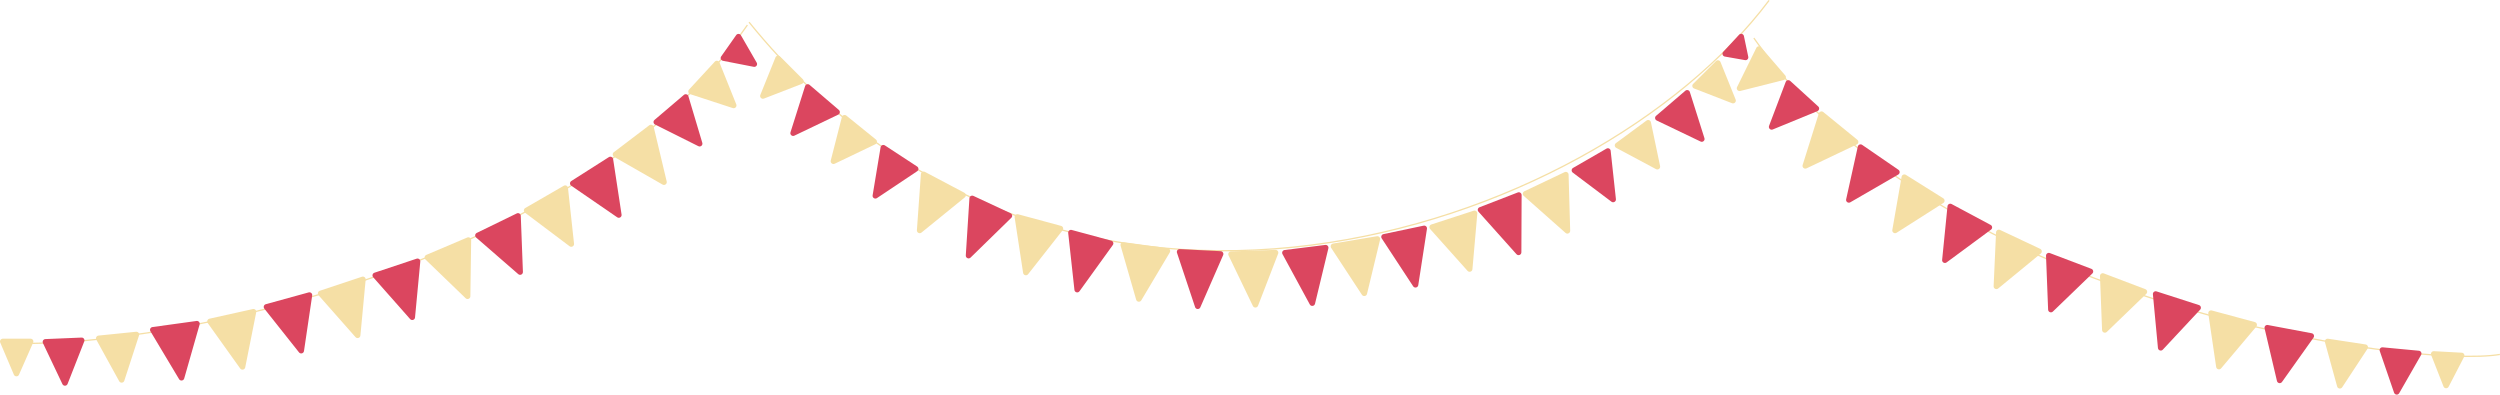<?xml version="1.0" encoding="UTF-8"?>
<svg id="_圖層_2" data-name="圖層 2" xmlns="http://www.w3.org/2000/svg" viewBox="0 0 1920.13 303.07">
  <g id="_圖層_1-2" data-name="圖層 1">
    <g>
      <path d="m1.04,262.22c63,11,430-36,573-243" style="fill: none; stroke: #f5dfa5; stroke-miterlimit: 10;"/>
      <path d="m575.29,17.01C817.03,315.39,1222.83,181.02,1358.74.3" style="fill: none; stroke: #f5dfa5; stroke-miterlimit: 10;"/>
      <path d="m51.9,294.88l12.82-32.67c.57-1.45-.54-3-2.09-2.94l-27.79,1.16c-1.54.06-2.52,1.68-1.86,3.08l14.97,31.51c.81,1.7,3.26,1.62,3.95-.14Z" style="fill: #db465f;"/>
      <path d="m95.47,292.42l11.31-34.8c.48-1.48-.72-2.97-2.27-2.81l-28.85,2.93c-1.54.16-2.41,1.83-1.67,3.18l17.55,31.87c.91,1.65,3.35,1.42,3.94-.37Z" style="fill: #f5dfa5;"/>
      <path d="m14.59,287.76l10.86-24.61c.63-1.42-.41-3.02-1.97-3.02H2.16c-1.54,0-2.59,1.58-1.98,3l10.47,24.61c.74,1.74,3.19,1.75,3.95.03Z" style="fill: #f5dfa5;"/>
      <path d="m141.48,290.69l11.83-41.45c.43-1.5-.82-2.94-2.37-2.72l-33.85,4.68c-1.53.21-2.35,1.92-1.55,3.24l22.01,36.78c.97,1.62,3.4,1.3,3.92-.51Z" style="fill: #db465f;"/>
      <path d="m188.35,282.17l8.43-42.28c.3-1.53-1.06-2.86-2.58-2.52l-33.36,7.41c-1.51.33-2.18,2.1-1.29,3.36l24.93,34.87c1.1,1.53,3.5,1.02,3.86-.83Z" style="fill: #f5dfa5;"/>
      <path d="m233.48,269.62l6.3-42.65c.23-1.54-1.2-2.8-2.7-2.39l-32.94,9.07c-1.49.41-2.07,2.21-1.12,3.42l26.64,33.58c1.17,1.48,3.54.84,3.82-1.02Z" style="fill: #db465f;"/>
      <path d="m276.8,257.71l4.05-42.92c.15-1.55-1.35-2.74-2.82-2.25l-32.42,10.79c-1.46.49-1.96,2.31-.93,3.47l28.37,32.13c1.25,1.41,3.58.65,3.76-1.22Z" style="fill: #f5dfa5;"/>
      <path d="m1920.04,272.22c-63,11-430-36-573-243" style="fill: none; stroke: #f5dfa5; stroke-miterlimit: 10;"/>
      <path d="m318.76,243.85l4.05-42.92c.15-1.55-1.35-2.74-2.82-2.25l-32.42,10.79c-1.46.49-1.96,2.31-.93,3.47l28.37,32.13c1.25,1.41,3.58.65,3.76-1.22Z" style="fill: #db465f;"/>
      <path d="m361.27,227.54l.61-43.11c.02-1.56-1.56-2.62-3-2.01l-31.45,13.35c-1.42.6-1.76,2.46-.65,3.53l30.85,29.76c1.36,1.31,3.62.37,3.65-1.52Z" style="fill: #f5dfa5;"/>
      <path d="m401.63,208.85l-1.64-43.08c-.06-1.55-1.7-2.54-3.1-1.85l-30.72,14.97c-1.39.68-1.63,2.55-.47,3.56l32.36,28.11c1.42,1.24,3.64.18,3.56-1.71Z" style="fill: #db465f;"/>
      <path d="m440.89,187.16l-4.65-42.86c-.17-1.55-1.87-2.41-3.22-1.63l-29.59,17.09c-1.34.77-1.45,2.66-.22,3.59l34.25,25.77c1.51,1.13,3.64-.08,3.44-1.95Z" style="fill: #f5dfa5;"/>
      <path d="m477.4,164.8l-6.49-42.62c-.23-1.54-1.97-2.33-3.29-1.49l-28.83,18.34c-1.3.83-1.34,2.72-.06,3.59l35.32,24.28c1.55,1.07,3.63-.24,3.35-2.1Z" style="fill: #db465f;"/>
      <path d="m512.06,139.38l-10-41.93c-.36-1.51-2.16-2.16-3.4-1.22l-27.21,20.67c-1.23.93-1.11,2.82.23,3.59l37.21,21.27c1.64.94,3.6-.54,3.16-2.37Z" style="fill: #f5dfa5;"/>
      <path d="m539.41,109.72l-10.69-35.82c-.44-1.49-2.28-2.03-3.46-1.02l-22.56,19.21c-1.18,1-.95,2.88.43,3.57l33.25,16.61c1.69.84,3.57-.74,3.03-2.54Z" style="fill: #db465f;"/>
      <path d="m581.19,48.13l-12.12-21.02c-.79-1.36-2.72-1.45-3.63-.16l-11.54,16.4c-.9,1.28-.18,3.05,1.35,3.35l23.67,4.62c1.81.35,3.2-1.59,2.28-3.19Z" style="fill: #db465f;"/>
      <path d="m565.5,80.16l-12.91-32.15c-.59-1.47-2.51-1.82-3.58-.66l-19.81,21.47c-1.06,1.15-.58,3.02.91,3.51l32.72,10.68c1.74.57,3.35-1.15,2.67-2.85Z" style="fill: #f5dfa5;"/>
      <path d="m641.09,125.75l31.24-14.97c1.43-.68,1.65-2.62.42-3.62l-22.71-18.37c-1.22-.99-3.05-.38-3.44,1.14l-8.54,33.34c-.45,1.77,1.37,3.27,3.02,2.48Z" style="fill: #f5dfa5;"/>
      <g>
        <path d="m1838.77,301.62l-10.99-32.02c-.51-1.48.68-2.99,2.24-2.84l27.84,2.63c1.56.15,2.44,1.86,1.67,3.22l-16.84,29.39c-.92,1.61-3.3,1.38-3.91-.37Z" style="fill: #db465f;"/>
        <path d="m1795.05,296.84l-9.36-33.98c-.41-1.5.86-2.94,2.4-2.7l28.81,4.39c1.55.24,2.34,2,1.48,3.31l-19.45,29.59c-1.02,1.55-3.38,1.17-3.88-.61Z" style="fill: #f5dfa5;"/>
        <path d="m1876.74,296.83l-9.48-24.17c-.57-1.46.56-3.02,2.12-2.94l21.39,1.17c1.56.09,2.51,1.75,1.8,3.14l-11.91,23.01c-.85,1.64-3.24,1.52-3.92-.2Z" style="fill: #f5dfa5;"/>
        <path d="m1748.83,292.64l-9.51-40.41c-.36-1.52.96-2.9,2.49-2.61l33.73,6.34c1.54.29,2.27,2.08,1.36,3.36l-24.22,34.06c-1.07,1.51-3.43,1.05-3.85-.75Z" style="fill: #db465f;"/>
        <path d="m1702.13,281.86l-6.04-41.01c-.23-1.53,1.19-2.8,2.69-2.39l33.08,8.93c1.52.41,2.1,2.26,1.09,3.47l-27.04,32.07c-1.2,1.42-3.51.76-3.78-1.07Z" style="fill: #f5dfa5;"/>
        <path d="m1657.42,267.3l-3.88-41.24c-.15-1.54,1.33-2.73,2.81-2.25l32.57,10.5c1.5.48,1.99,2.37.91,3.52l-28.69,30.74c-1.27,1.36-3.54.58-3.72-1.27Z" style="fill: #db465f;"/>
        <path d="m1614.5,253.46l-1.61-41.38c-.06-1.54,1.47-2.64,2.92-2.1l31.94,12.12c1.48.56,1.87,2.47.73,3.56l-30.33,29.26c-1.34,1.29-3.58.39-3.65-1.47Z" style="fill: #f5dfa5;"/>
        <path d="m1573.06,237.84l-1.61-41.38c-.06-1.54,1.47-2.64,2.92-2.1l31.94,12.12c1.48.56,1.87,2.47.73,3.56l-30.33,29.26c-1.34,1.29-3.58.39-3.65-1.47Z" style="fill: #db465f;"/>
        <path d="m1531.21,219.81l1.86-41.36c.07-1.54,1.68-2.51,3.07-1.85l30.82,14.52c1.43.67,1.67,2.61.45,3.61l-32.69,26.84c-1.44,1.18-3.6.1-3.52-1.76Z" style="fill: #f5dfa5;"/>
        <path d="m1491.66,199.61l4.12-41.21c.15-1.53,1.81-2.41,3.16-1.68l29.98,16.04c1.4.75,1.54,2.69.26,3.63l-34.11,25.17c-1.5,1.11-3.61-.09-3.42-1.95Z" style="fill: #db465f;"/>
        <path d="m1453.4,176.58l7.13-40.83c.26-1.51,1.97-2.27,3.27-1.45l28.73,18c1.34.84,1.35,2.79.01,3.64l-35.86,22.83c-1.58,1.01-3.6-.34-3.28-2.19Z" style="fill: #f5dfa5;"/>
        <path d="m1417.94,153.07l8.96-40.5c.33-1.49,2.06-2.17,3.32-1.31l27.89,19.16c1.3.9,1.23,2.85-.14,3.64l-36.86,21.33c-1.62.94-3.59-.5-3.18-2.33Z" style="fill: #db465f;"/>
        <path d="m1384.53,126.71l12.44-39.64c.46-1.45,2.24-1.99,3.42-1.02l26.13,21.3c1.23,1,.99,2.94-.44,3.61l-38.57,18.35c-1.7.81-3.54-.8-2.98-2.59Z" style="fill: #f5dfa5;"/>
        <path d="m1358.72,96.7l12.78-33.73c.54-1.42,2.34-1.85,3.47-.83l21.53,19.64c1.17,1.06.83,2.98-.63,3.58l-34.31,14.09c-1.74.72-3.5-.99-2.83-2.76Z" style="fill: #db465f;"/>
        <path d="m1340.28,46.18l-15.55-2.74c-1.68-.3-2.36-2.33-1.21-3.58l12.21-13.19c1.19-1.28,3.33-.69,3.69,1.02l3.34,15.93c.31,1.49-.98,2.83-2.48,2.56Z" style="fill: #db465f;"/>
        <path d="m1334.18,66.83l14.79-30.08c.68-1.39,2.56-1.63,3.56-.45l18.63,21.64c1.04,1.21.45,3.1-1.11,3.49l-33.43,8.44c-1.78.45-3.27-1.39-2.46-3.04Z" style="fill: #f5dfa5;"/>
      </g>
      <path d="m586.75,75.71l29.13-11.3c1.45-.56,1.84-2.43.74-3.53l-17.51-17.51c-1.09-1.09-2.94-.71-3.52.72l-11.62,28.81c-.71,1.75,1.02,3.5,2.78,2.81Z" style="fill: #f5dfa5;"/>
      <path d="m610.11,104.2l33.71-16.16c1.4-.67,1.65-2.57.47-3.58l-22.5-19.28c-1.17-1-2.99-.49-3.45.99l-11.21,35.44c-.57,1.8,1.28,3.41,2.98,2.59Z" style="fill: #db465f;"/>
      <path d="m704.23,176.8l3.06-43c.11-1.55,1.78-2.48,3.16-1.75l30.21,15.98c1.36.72,1.55,2.6.35,3.58l-33.27,27.02c-1.46,1.19-3.64.06-3.51-1.82Z" style="fill: #f5dfa5;"/>
      <path d="m670.22,150.01l6.11-36.88c.25-1.54,2-2.3,3.3-1.45l24.79,16.23c1.29.85,1.3,2.74.02,3.59l-30.91,20.65c-1.57,1.05-3.63-.28-3.32-2.14Z" style="fill: #db465f;"/>
      <path d="m785.8,209.6l-6.5-42.62c-.23-1.54,1.19-2.81,2.69-2.4l32.99,8.92c1.49.4,2.09,2.2,1.13,3.41l-26.48,33.7c-1.17,1.48-3.54.86-3.82-1.01Z" style="fill: #f5dfa5;"/>
      <path d="m741.78,196.18l2.79-43.9c.1-1.51,1.69-2.46,3.06-1.82l28.54,13.31c1.36.64,1.67,2.44.59,3.49l-31.33,30.59c-1.41,1.38-3.78.29-3.65-1.68Z" style="fill: #db465f;"/>
      <path d="m872.64,230.18l-11.94-41.42c-.43-1.5.82-2.94,2.36-2.73l33.86,4.59c1.53.21,2.35,1.91,1.56,3.24l-21.92,36.83c-.96,1.62-3.4,1.31-3.92-.5Z" style="fill: #f5dfa5;"/>
      <path d="m825.22,222.66l-4.79-43.73c-.17-1.51,1.24-2.71,2.7-2.31l30.4,8.22c1.45.39,2.07,2.12,1.18,3.34l-25.61,35.51c-1.15,1.6-3.67.94-3.89-1.03Z" style="fill: #db465f;"/>
      <path d="m962.28,234.99l-18.7-38.84c-.68-1.4.31-3.04,1.87-3.09l34.15-1.14c1.54-.05,2.64,1.49,2.08,2.93l-15.45,39.98c-.68,1.76-3.13,1.86-3.95.16Z" style="fill: #f5dfa5;"/>
      <path d="m917.89,235.87l-13.91-41.73c-.48-1.44.64-2.91,2.15-2.83l31.45,1.62c1.5.08,2.47,1.63,1.86,3.01l-17.54,40.12c-.79,1.81-3.39,1.69-4.02-.18Z" style="fill: #db465f;"/>
      <path d="m1046.03,226.41l-23.65-36.04c-.85-1.3-.09-3.05,1.45-3.31l33.7-5.62c1.52-.25,2.81,1.13,2.45,2.63l-10.05,41.67c-.44,1.83-2.86,2.25-3.89.68Z" style="fill: #f5dfa5;"/>
      <path d="m1006,233.84l-20.98-38.66c-.72-1.33.12-2.98,1.63-3.16l31.25-3.9c1.49-.19,2.71,1.18,2.36,2.64l-10.27,42.56c-.46,1.92-3.05,2.26-3.99.52Z" style="fill: #db465f;"/>
      <path d="m1127.14,208.02l-28.74-32.13c-1.04-1.16-.54-3,.94-3.48l32.5-10.57c1.47-.48,2.95.7,2.81,2.24l-3.75,42.7c-.17,1.88-2.49,2.65-3.75,1.25Z" style="fill: #f5dfa5;"/>
      <path d="m1085.37,219.88l-24.14-36.78c-.83-1.27-.13-2.98,1.36-3.29l30.82-6.49c1.47-.31,2.8.95,2.57,2.44l-6.68,43.27c-.3,1.95-2.85,2.5-3.93.85Z" style="fill: #db465f;"/>
      <path d="m1271.91,129.91l-30.55-16.34c-1.4-.75-1.54-2.69-.26-3.63l23.5-17.35c1.26-.93,3.07-.24,3.39,1.29l7.05,33.69c.37,1.79-1.51,3.2-3.12,2.34Z" style="fill: #f5dfa5;"/>
      <path d="m1330.28,79.26l-29.13-11.3c-1.45-.56-1.84-2.43-.74-3.53l17.51-17.51c1.09-1.09,2.94-.71,3.52.72l11.62,28.81c.71,1.75-1.02,3.5-2.78,2.81Z" style="fill: #f5dfa5;"/>
      <path d="m1306.12,108.7l-33.71-16.16c-1.4-.67-1.65-2.57-.47-3.58l22.5-19.28c1.17-1,2.99-.49,3.45.99l11.21,35.44c.57,1.8-1.28,3.41-2.98,2.59Z" style="fill: #db465f;"/>
      <path d="m1205.99,177.19l-1.23-43.09c-.04-1.56-1.67-2.55-3.08-1.88l-30.86,14.68c-1.39.66-1.66,2.53-.5,3.56l32.09,28.42c1.41,1.25,3.63.21,3.58-1.67Z" style="fill: #f5dfa5;"/>
      <path d="m1241.11,152.95l-4.04-37.17c-.17-1.55-1.87-2.41-3.22-1.63l-25.66,14.82c-1.34.77-1.45,2.66-.22,3.59l29.7,22.35c1.51,1.13,3.64-.08,3.44-1.95Z" style="fill: #db465f;"/>
      <path d="m1168.5,193.82l.18-43.99c0-1.52-1.52-2.56-2.93-2.02l-29.37,11.36c-1.4.54-1.83,2.32-.83,3.44l29.19,32.63c1.32,1.47,3.75.55,3.76-1.43Z" style="fill: #db465f;"/>
    </g>
  </g>
</svg>